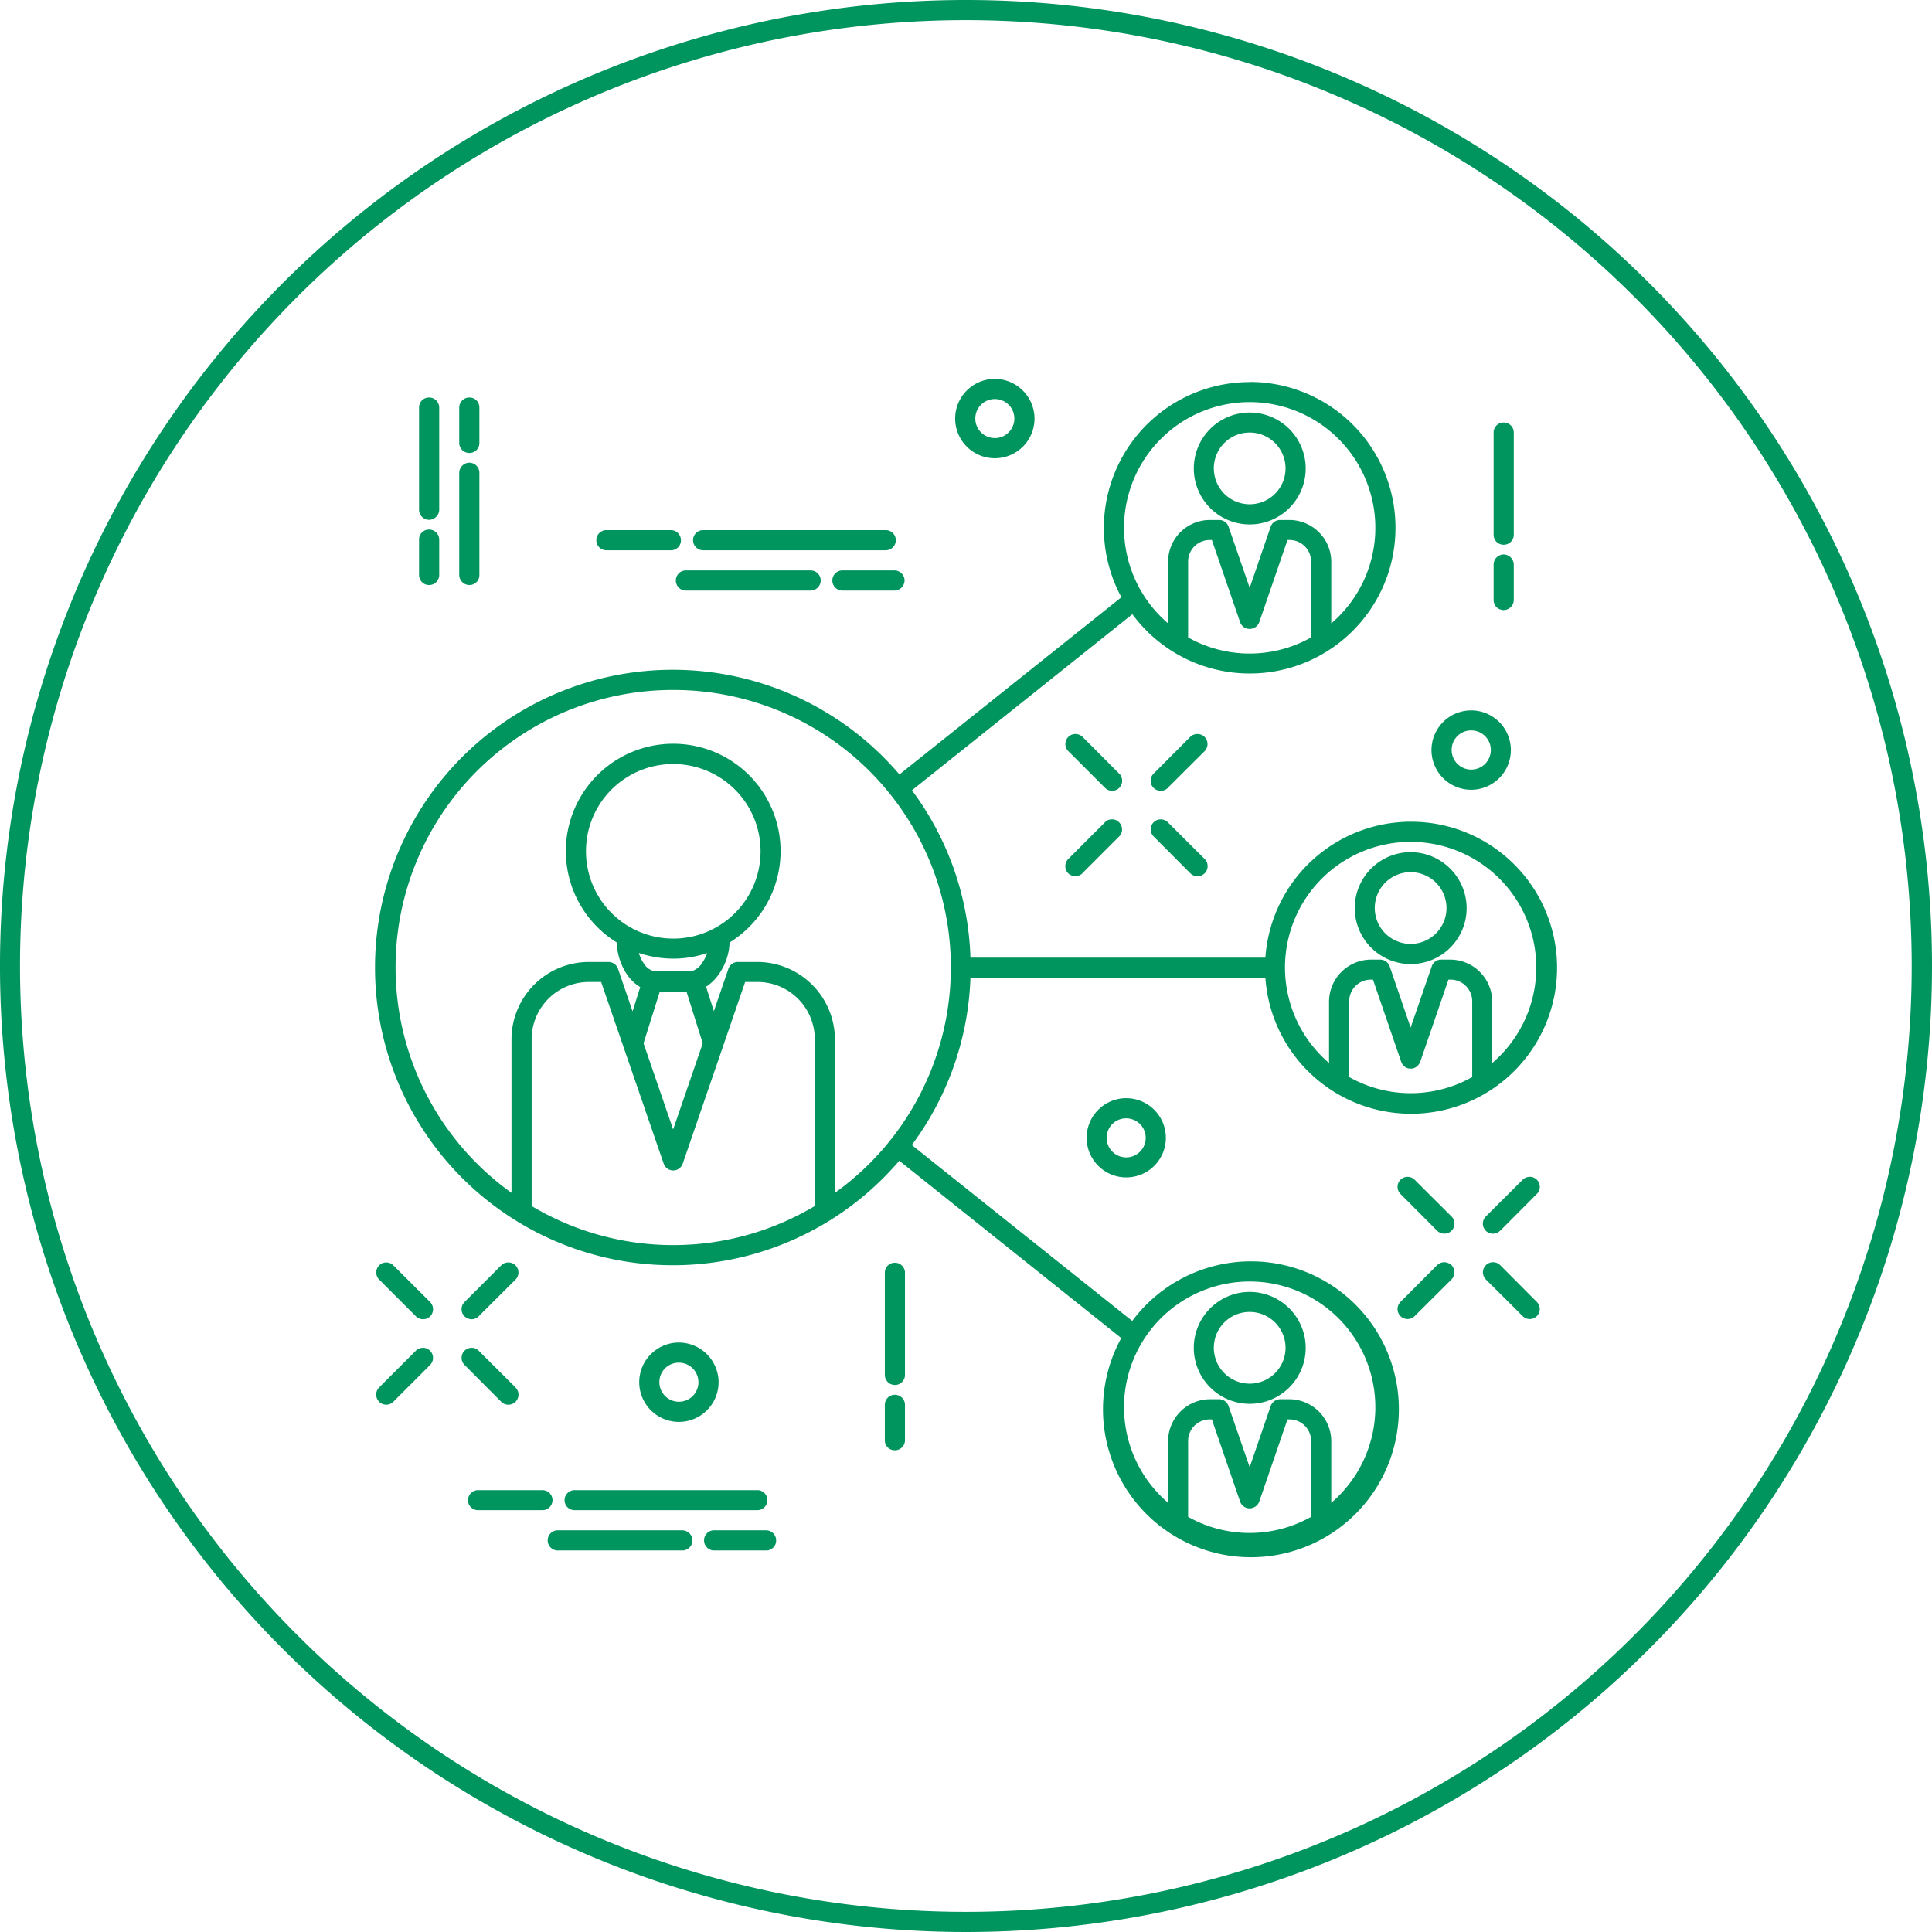 <svg xmlns="http://www.w3.org/2000/svg" width="139" height="139" viewBox="0 0 139 139">
<defs>
    <style>
      .cls-1 {
        fill: #00945e;
        fill-rule: evenodd;
      }
    </style>
  </defs>
  <path id="shceme-green" class="cls-1" d="M9611.57,5890.26a2.855,2.855,0,1,0,2.86,2.86A2.87,2.87,0,0,0,9611.57,5890.26Zm18.34,0.23a10.494,10.494,0,0,0-9.23,15.48l-15.97,12.75a21.421,21.421,0,1,0-.01,27.79l15.97,12.76a10.644,10.644,0,1,0,.79-1.23l-15.86-12.66a21.364,21.364,0,0,0,4.22-12.03h21.22a10.505,10.505,0,1,0,0-1.45h-21.22a21.26,21.26,0,0,0-4.21-12.04l15.86-12.67a10.488,10.488,0,1,0,8.44-16.71v0.01Zm-59.05,1.11a0.711,0.711,0,0,0-.71.73h0v7.33a0.726,0.726,0,0,0,.71.74,0.741,0.741,0,0,0,.74-0.72v-7.35a0.726,0.726,0,0,0-.72-0.73h-0.02Zm2.89,0a0.724,0.724,0,0,0-.71.73h0v2.53a0.726,0.726,0,0,0,.72.73,0.711,0.711,0,0,0,.73-0.71v-2.55a0.711,0.711,0,0,0-.71-0.73h-0.03Zm37.82,0.11a1.405,1.405,0,1,1-1.4,1.41A1.4,1.4,0,0,1,9611.57,5891.71Zm18.34,0.22a9.043,9.043,0,0,1,5.87,15.92v-4.43a3.022,3.022,0,0,0-3.02-3.01h-0.65a0.725,0.725,0,0,0-.69.48l-1.51,4.4-1.52-4.4a0.712,0.712,0,0,0-.68-0.48h-0.65a3.009,3.009,0,0,0-3.02,3.01v4.43A9.043,9.043,0,0,1,9629.91,5891.93Zm0,0.75a4.025,4.025,0,1,0,4.03,4.02A4.035,4.035,0,0,0,9629.91,5892.68Zm18.26,0.72a0.711,0.711,0,0,0-.71.73h0v7.33a0.711,0.711,0,0,0,.71.73,0.719,0.719,0,0,0,.74-0.71v-7.35a0.717,0.717,0,0,0-.71-0.73h-0.03Zm-18.26.72a2.58,2.58,0,1,1-2.58,2.58A2.573,2.573,0,0,1,9629.91,5894.12Zm-56.16,2.17a0.739,0.739,0,0,0-.71.74h0v7.33a0.732,0.732,0,0,0,.72.73,0.711,0.711,0,0,0,.73-0.71v-7.35a0.726,0.726,0,0,0-.71-0.74h-0.03Zm-2.89,4.81a0.711,0.711,0,0,0-.71.73v2.53a0.717,0.717,0,0,0,.71.73,0.726,0.726,0,0,0,.74-0.71v-2.55a0.726,0.726,0,0,0-.72-0.73C9570.87,5901.09,9570.87,5901.09,9570.86,5901.1Zm12.73,0.04a0.726,0.726,0,0,0,.08,1.45h4.59a0.711,0.711,0,0,0,.73-0.71,0.726,0.726,0,0,0-.71-0.74h-4.69Zm6.95,0a0.726,0.726,0,0,0,.07,1.45h13.1a0.725,0.725,0,0,0,.03-1.45h-13.2Zm36.51,0.71h0.14l2.03,5.91a0.722,0.722,0,0,0,.92.45,0.734,0.734,0,0,0,.46-0.45l2.03-5.91h0.13a1.554,1.554,0,0,1,1.57,1.57v5.44a9.02,9.02,0,0,1-8.85,0v-5.44a1.554,1.554,0,0,1,1.57-1.57h0Zm21.12,1.04a0.732,0.732,0,0,0-.71.74v2.52a0.719,0.719,0,0,0,.71.74,0.732,0.732,0,0,0,.74-0.71v-2.55a0.741,0.741,0,0,0-.72-0.74h-0.02Zm-58.84,1.15a0.726,0.726,0,1,0,.07,1.45h8.91a0.741,0.741,0,0,0,.74-0.72,0.732,0.732,0,0,0-.72-0.73h-9Zm11.23,0a0.726,0.726,0,0,0,.07,1.45h3.71a0.741,0.741,0,0,0,.74-0.72,0.732,0.732,0,0,0-.72-0.73h-3.8Zm-12.13,8.6a19.954,19.954,0,0,1,11.64,36.18v-11.03a5.591,5.591,0,0,0-5.59-5.58h-1.39a0.712,0.712,0,0,0-.68.48l-1.05,3.06-0.56-1.76a3.211,3.211,0,0,0,.91-0.89,4.172,4.172,0,0,0,.78-2.29,7.725,7.725,0,1,0-8.11,0,4.271,4.271,0,0,0,.78,2.37,3.125,3.125,0,0,0,.9.84l-0.55,1.74-1.05-3.07a0.725,0.725,0,0,0-.69-0.48h-1.38a5.572,5.572,0,0,0-5.59,5.58v11.03a19.954,19.954,0,0,1,11.63-36.18h0Zm57.42,1.47a2.855,2.855,0,1,0,2.85,2.85A2.855,2.855,0,0,0,9645.85,5914.11Zm0,1.44a1.41,1.41,0,1,1-1.41,1.41A1.4,1.4,0,0,1,9645.85,5915.55Zm-28.48.26a0.717,0.717,0,0,0-.72.72,0.726,0.726,0,0,0,.22.52l2.62,2.62a0.725,0.725,0,0,0,1.02.03,0.737,0.737,0,0,0,.03-1.03c-0.01-.01-0.02-0.01-0.03-0.02l-2.62-2.63a0.734,0.734,0,0,0-.52-0.21h0Zm8.76,0a0.712,0.712,0,0,0-.5.21l-2.62,2.63a0.725,0.725,0,0,0-.03,1.02,0.737,0.737,0,0,0,1.03.03,0.053,0.053,0,0,1,.02-0.03l2.63-2.62a0.736,0.736,0,0,0,.01-1.03,0.723,0.723,0,0,0-.54-0.21h0Zm-37.7,2.16a6.28,6.28,0,1,1-6.27,6.28A6.265,6.265,0,0,1,9588.43,5917.97Zm31.56,3.98a0.682,0.682,0,0,0-.5.22l-2.62,2.62a0.737,0.737,0,0,0-.03,1.03,0.746,0.746,0,0,0,1.03.02,0.053,0.053,0,0,1,.02-0.03l2.62-2.62a0.715,0.715,0,0,0,.01-1.02,0.675,0.675,0,0,0-.53-0.22h0Zm3.52,0a0.717,0.717,0,0,0-.72.72,0.726,0.726,0,0,0,.22.52l2.62,2.63a0.728,0.728,0,1,0,1.05-1.01,0.022,0.022,0,0,1-.02-0.02l-2.63-2.62a0.726,0.726,0,0,0-.52-0.22h0Zm17.98,1.62a9.037,9.037,0,0,1,5.87,15.91v-4.42a3.03,3.03,0,0,0-3.02-3.02h-0.65a0.712,0.712,0,0,0-.68.48l-1.52,4.41-1.51-4.41a0.725,0.725,0,0,0-.69-0.48h-0.65a3.03,3.03,0,0,0-3.02,3.02v4.42A9.037,9.037,0,0,1,9641.49,5923.57Zm0,0.74a4.025,4.025,0,1,0,4.03,4.03A4.044,4.044,0,0,0,9641.49,5924.31Zm0,1.44a2.58,2.58,0,1,1-2.58,2.59A2.576,2.576,0,0,1,9641.49,5925.75Zm-55.53,5.81a7.8,7.8,0,0,0,2.47.41,7.626,7.626,0,0,0,2.45-.4,2.98,2.98,0,0,1-.35.69,1.419,1.419,0,0,1-.81.63h-2.58a1.178,1.178,0,0,1-.81-0.56A2.625,2.625,0,0,1,9585.96,5931.56Zm52.68,1.92h0.14l2.03,5.91a0.721,0.721,0,0,0,.91.46,0.775,0.775,0,0,0,.46-0.46l2.03-5.91h0.13a1.558,1.558,0,0,1,1.58,1.58v5.43a9.02,9.02,0,0,1-8.85,0v-5.43a1.556,1.556,0,0,1,1.57-1.58h0Zm-56.26.17h0.87l4.5,13.07a0.722,0.722,0,0,0,.92.45,0.743,0.743,0,0,0,.45-0.45l4.49-13.07h0.87a4.116,4.116,0,0,1,4.14,4.14v11.98a19.863,19.863,0,0,1-20.37,0v-11.98a4.114,4.114,0,0,1,4.13-4.14h0Zm5.09,0.69h1.92l1.17,3.72-2.13,6.2-2.13-6.2Zm33.55,7.67a2.85,2.85,0,1,0,2.86,2.85A2.855,2.855,0,0,0,9621.02,5942.01Zm0,1.45a1.405,1.405,0,1,1-1.4,1.4A1.394,1.394,0,0,1,9621.02,5943.46Zm20.25,4.21a0.717,0.717,0,0,0-.72.72,0.709,0.709,0,0,0,.22.52l2.62,2.63a0.746,0.746,0,0,0,1.03.02,0.727,0.727,0,0,0,.02-1.03,0.038,0.038,0,0,1-.02-0.02l-2.63-2.62A0.709,0.709,0,0,0,9641.27,5947.67Zm8.76,0a0.717,0.717,0,0,0-.49.22l-2.63,2.62a0.725,0.725,0,0,0,1,1.05,0.053,0.053,0,0,1,.03-0.02l2.62-2.63a0.715,0.715,0,0,0,.02-1.02A0.7,0.7,0,0,0,9650.03,5947.67Zm-6.14,6.14a0.767,0.767,0,0,0-.5.22l-2.62,2.63a0.721,0.721,0,0,0,1,1.04,0.022,0.022,0,0,0,.02-0.02l2.63-2.62a0.746,0.746,0,0,0,.02-1.03,0.815,0.815,0,0,0-.55-0.22h0Zm3.53,0a0.734,0.734,0,0,0-.73.73,0.744,0.744,0,0,0,.22.52l2.63,2.62a0.721,0.721,0,0,0,1.04-1,0.038,0.038,0,0,0-.02-0.02l-2.62-2.63a0.744,0.744,0,0,0-.52-0.22h0Zm-79.63.02a0.717,0.717,0,0,0-.72.72,0.726,0.726,0,0,0,.22.52l2.62,2.62a0.737,0.737,0,0,0,1.03.03,0.746,0.746,0,0,0,.02-1.03l-0.02-.02-2.63-2.62A0.709,0.709,0,0,0,9567.79,5953.83Zm8.76,0a0.7,0.7,0,0,0-.5.22l-2.62,2.62a0.715,0.715,0,0,0-.02,1.02,0.725,0.725,0,0,0,1.02.03,0.053,0.053,0,0,0,.02-0.03l2.63-2.62a0.725,0.725,0,0,0,.02-1.02A0.717,0.717,0,0,0,9576.55,5953.83Zm27.82,0.02a0.713,0.713,0,0,0-.71.74h0v7.32a0.725,0.725,0,1,0,1.45.02v-7.34a0.72,0.72,0,0,0-.71-0.74h-0.03Zm25.54,1.35a9.043,9.043,0,0,1,5.87,15.92v-4.43a3.03,3.03,0,0,0-3.02-3.02h-0.65a0.734,0.734,0,0,0-.69.49l-1.51,4.4-1.52-4.4a0.721,0.721,0,0,0-.68-0.49h-0.65a3.024,3.024,0,0,0-3.02,3.02v4.43a9.043,9.043,0,0,1,5.87-15.92h0Zm0,0.75a4.025,4.025,0,1,0,4.03,4.02,4.035,4.035,0,0,0-4.03-4.02h0Zm0,1.44a2.58,2.58,0,1,1-2.58,2.58,2.573,2.573,0,0,1,2.58-2.58h0Zm-41.06,2.2a2.855,2.855,0,1,0,2.85,2.85A2.87,2.87,0,0,0,9588.85,5959.59Zm-18.44.38a0.722,0.722,0,0,0-.5.22l-2.62,2.62a0.727,0.727,0,0,0-.02,1.03,0.715,0.715,0,0,0,1.02.02l0.02-.02,2.63-2.63a0.724,0.724,0,0,0,.01-1.02A0.7,0.7,0,0,0,9570.41,5959.97Zm3.52,0a0.717,0.717,0,0,0-.72.72,0.709,0.709,0,0,0,.22.52l2.62,2.63a0.727,0.727,0,0,0,1.03.02,0.716,0.716,0,0,0,.02-1.02,0.053,0.053,0,0,1-.02-0.03l-2.63-2.62a0.709,0.709,0,0,0-.52-0.22h0Zm14.92,1.07a1.405,1.405,0,1,1-1.41,1.4A1.391,1.391,0,0,1,9588.85,5961.04Zm15.52,2.31a0.717,0.717,0,0,0-.71.73v2.53a0.711,0.711,0,0,0,.71.73,0.719,0.719,0,0,0,.74-0.71v-2.55a0.726,0.726,0,0,0-.72-0.73h-0.02Zm22.68,1.77h0.14l2.03,5.91a0.722,0.722,0,0,0,.92.45,0.734,0.734,0,0,0,.46-0.45l2.03-5.91h0.13a1.554,1.554,0,0,1,1.57,1.57v5.44a9.02,9.02,0,0,1-8.85,0v-5.44a1.554,1.554,0,0,1,1.57-1.57h0Zm-52.69,5.09a0.733,0.733,0,0,0-.69.76,0.718,0.718,0,0,0,.76.68h4.59a0.72,0.72,0,1,0,.02-1.44h-4.61A0.085,0.085,0,0,0,9574.36,5970.21Zm6.95,0a0.726,0.726,0,0,0-.69.76,0.718,0.718,0,0,0,.76.68h13.1a0.72,0.72,0,1,0,.02-1.44h-13.12A0.085,0.085,0,0,0,9581.31,5970.21Zm-1.22,2.89a0.726,0.726,0,0,0,.08,1.45h8.91a0.726,0.726,0,0,0,.74-0.71,0.741,0.741,0,0,0-.72-0.74h-9.01Zm11.24,0a0.726,0.726,0,0,0,.07,1.45h3.71a0.711,0.711,0,0,0,.73-0.71,0.726,0.726,0,0,0-.71-0.74h-3.8ZM9609.5,5863a69.5,69.5,0,1,0,69.5,69.5A69.5,69.5,0,0,0,9609.5,5863Zm0,1.45a68.05,68.05,0,1,1-68.06,68.05A68.041,68.041,0,0,1,9609.5,5864.45Z" transform="translate(-9540 -5863)"/>
</svg>
